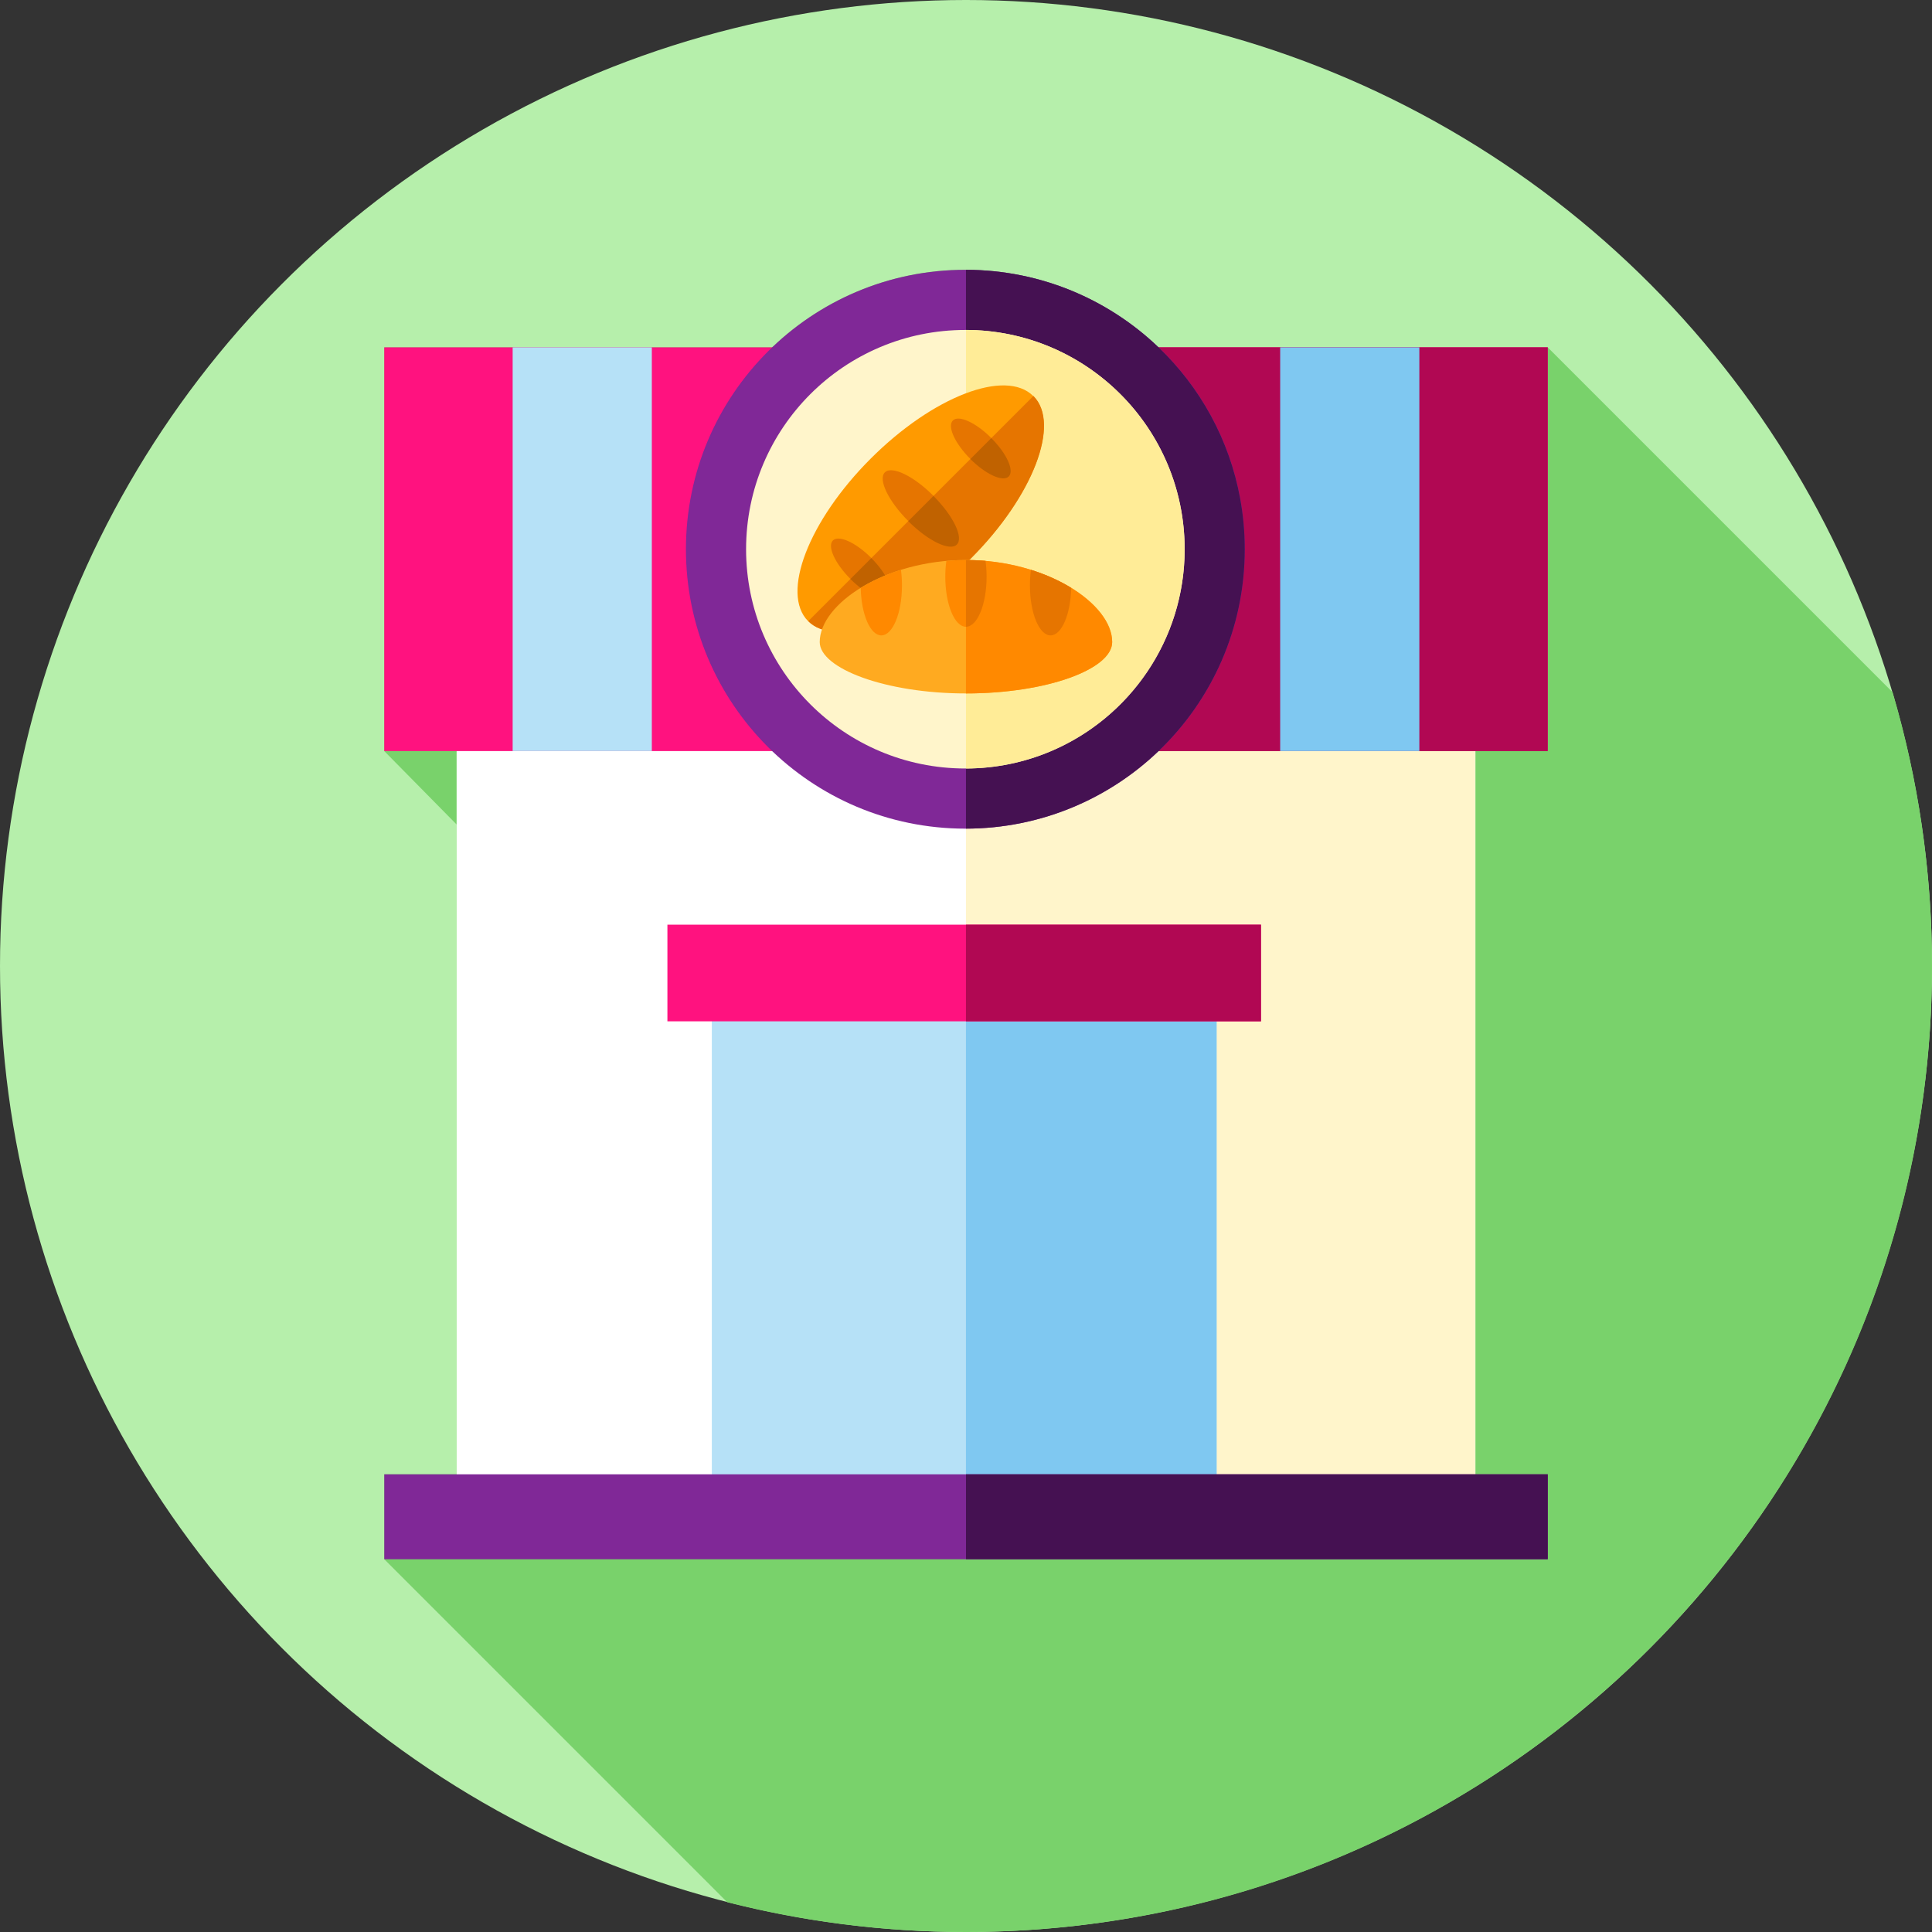 <?xml version="1.0" encoding="iso-8859-1"?>
<!-- Generator: Adobe Illustrator 19.0.0, SVG Export Plug-In . SVG Version: 6.00 Build 0)  -->
<svg version="1.1" id="Capa_1" xmlns="http://www.w3.org/2000/svg" xmlns:xlink="http://www.w3.org/1999/xlink" x="0px" y="0px"
	 viewBox="0 0 512 512" style="enable-background:new 0 0 512 512;" xml:space="preserve">
<rect x="0" y="0" width="512" height="512" fill="#333333" stroke="none"/>
<circle style="fill:#B6EFAB;" cx="256" cy="256" r="256"/>
<path style="fill:#79D26B;" d="M512,256c0-25.205-3.66-49.552-10.448-72.558l-91.391-91.391H306.995
	C293.698,79.33,275.684,71.5,255.829,71.5s-37.869,7.829-51.166,20.55H101.834v106.993l19.176,19.458v172.206h-19.174v22.506
	l90.901,90.902C212.972,509.259,234.165,512,256,512C397.385,512,512,397.385,512,256z"/>
<rect x="121.01" y="132.08" style="fill:#FFFFFF;" width="269.98" height="264.37"/>
<rect x="255.99" y="132.08" style="fill:#FFF5CB;" width="134.99" height="264.38"/>
<rect x="101.83" y="92.05" style="fill:#FF127F;" width="308.33" height="106.99"/>
<rect x="255.99" y="92.05" style="fill:#B10853;" width="154.17" height="106.99"/>
<g>
	<rect x="135.86" y="92.05" style="fill:#B6E1F7;" width="36.881" height="106.99"/>
	<rect x="237.56" y="92.05" style="fill:#B6E1F7;" width="36.881" height="106.99"/>
</g>
<g>
	<rect x="256" y="92.05" style="fill:#7FC8F1;" width="18.44" height="106.99"/>
	<rect x="339.26" y="92.05" style="fill:#7FC8F1;" width="36.881" height="106.99"/>
</g>
<circle style="fill:#802897;" cx="255.83" cy="145.55" r="74.05"/>
<path style="fill:#451152;" d="M329.875,145.546c0,21.035-8.768,40.026-22.852,53.501c-13.266,12.695-31.23,20.512-51.029,20.55
	V71.503c19.799,0.038,37.763,7.845,51.029,20.55c11.003,10.527,18.762,24.421,21.625,40.026
	C329.456,136.445,329.875,140.943,329.875,145.546z"/>
<circle style="fill:#FFF5CB;" cx="255.83" cy="145.55" r="58.11"/>
<path style="fill:#FFEC97;" d="M313.946,145.546c0,24.031-14.588,44.657-35.386,53.501c-6.932,2.948-14.559,4.593-22.566,4.612
	V87.432c8.017,0.019,15.653,1.664,22.595,4.622c16.775,7.151,29.499,21.948,33.788,40.026
	C313.404,136.407,313.946,140.914,313.946,145.546z"/>
<ellipse transform="matrix(0.707 -0.707 0.707 0.707 -23.822 212.027)" style="fill:#FF9A00;" cx="244.028" cy="134.769" rx="42.19" ry="18.731"/>
<g>
	<path style="fill:#E67500;" d="M257.279,148.015c-16.477,16.477-35.766,23.904-43.08,16.59l59.67-59.67
		C281.183,112.249,273.756,131.538,257.279,148.015z"/>
	
		<ellipse transform="matrix(0.707 0.707 -0.707 0.707 160.188 -148.981)" style="fill:#E67500;" cx="259.931" cy="118.874" rx="10.468" ry="3.922"/>
</g>
<path style="fill:#C06200;" d="M267.333,126.274c-1.532,1.532-6.088-0.539-10.176-4.628l5.547-5.547
	C266.792,120.188,268.864,124.743,267.333,126.274z"/>
<ellipse transform="matrix(0.707 0.707 -0.707 0.707 173.358 -117.185)" style="fill:#E67500;" cx="228.133" cy="150.669" rx="10.468" ry="3.922"/>
<path style="fill:#C06200;" d="M235.538,158.07c-1.531,1.531-6.086-0.541-10.175-4.63l5.547-5.547
	C234.998,151.982,237.07,156.537,235.538,158.07z"/>
<ellipse transform="matrix(0.707 0.707 -0.707 0.707 166.773 -133.09)" style="fill:#E67500;" cx="244.041" cy="134.768" rx="13.491" ry="4.721"/>
<path style="fill:#C06200;" d="M253.574,144.31c-1.844,1.843-7.61-0.932-12.879-6.202l6.677-6.677
	C252.642,136.701,255.417,142.467,253.574,144.31z"/>
<path style="fill:#FFAA20;" d="M255.987,183.771c-21.403,0-38.753-6.663-38.753-13.619c0-10.13,17.35-21.737,38.753-21.737
	c21.403,0,38.753,11.607,38.753,21.737C294.74,177.359,277.39,183.771,255.987,183.771z"/>
<g>
	<path style="fill:#FF8900;" d="M294.74,170.152c0,7.207-17.35,13.618-38.752,13.618v-35.355
		C277.39,148.415,294.74,160.022,294.74,170.152z"/>
	<path style="fill:#FF8900;" d="M239.033,155.135c0,7.317-2.45,13.248-5.47,13.248c-2.932,0-5.326-5.587-5.462-12.605
		c3.065-1.881,6.669-3.519,10.662-4.77C238.938,152.307,239.033,153.694,239.033,155.135z"/>
</g>
<path style="fill:#E67500;" d="M283.874,155.78c-0.138,7.016-2.53,12.603-5.462,12.603c-3.021,0-5.47-5.931-5.47-13.248
	c0-1.441,0.095-2.828,0.27-4.125C277.208,152.259,280.81,153.897,283.874,155.78z"/>
<path style="fill:#FF8900;" d="M261.457,152.844c0,7.317-2.449,13.25-5.47,13.25c-3.019,0-5.47-5.933-5.47-13.25
	c0-1.467,0.098-2.88,0.282-4.199c1.696-0.151,3.428-0.229,5.188-0.229s3.492,0.077,5.188,0.229
	C261.358,149.964,261.457,151.376,261.457,152.844z"/>
<path style="fill:#E67500;" d="M261.456,152.844c0,7.314-2.446,13.247-5.468,13.249v-17.677c1.76,0,3.492,0.078,5.187,0.229
	C261.358,149.964,261.456,151.377,261.456,152.844z"/>
<rect x="188.64" y="264.27" style="fill:#B6E1F7;" width="133.77" height="132.19"/>
<rect x="255.99" y="264.26" style="fill:#7FC8F1;" width="66.42" height="132.19"/>
<rect x="176.87" y="245.05" style="fill:#FF127F;" width="157.31" height="25.613"/>
<rect x="255.99" y="245.05" style="fill:#B10853;" width="78.18" height="25.61"/>
<rect x="101.84" y="390.71" style="fill:#802897;" width="308.33" height="22.506"/>
<rect x="256" y="390.7" style="fill:#451152;" width="154.17" height="22.509"/>
<g>
</g>
<g>
</g>
<g>
</g>
<g>
</g>
<g>
</g>
<g>
</g>
<g>
</g>
<g>
</g>
<g>
</g>
<g>
</g>
<g>
</g>
<g>
</g>
<g>
</g>
<g>
</g>
<g>
</g>
</svg>
